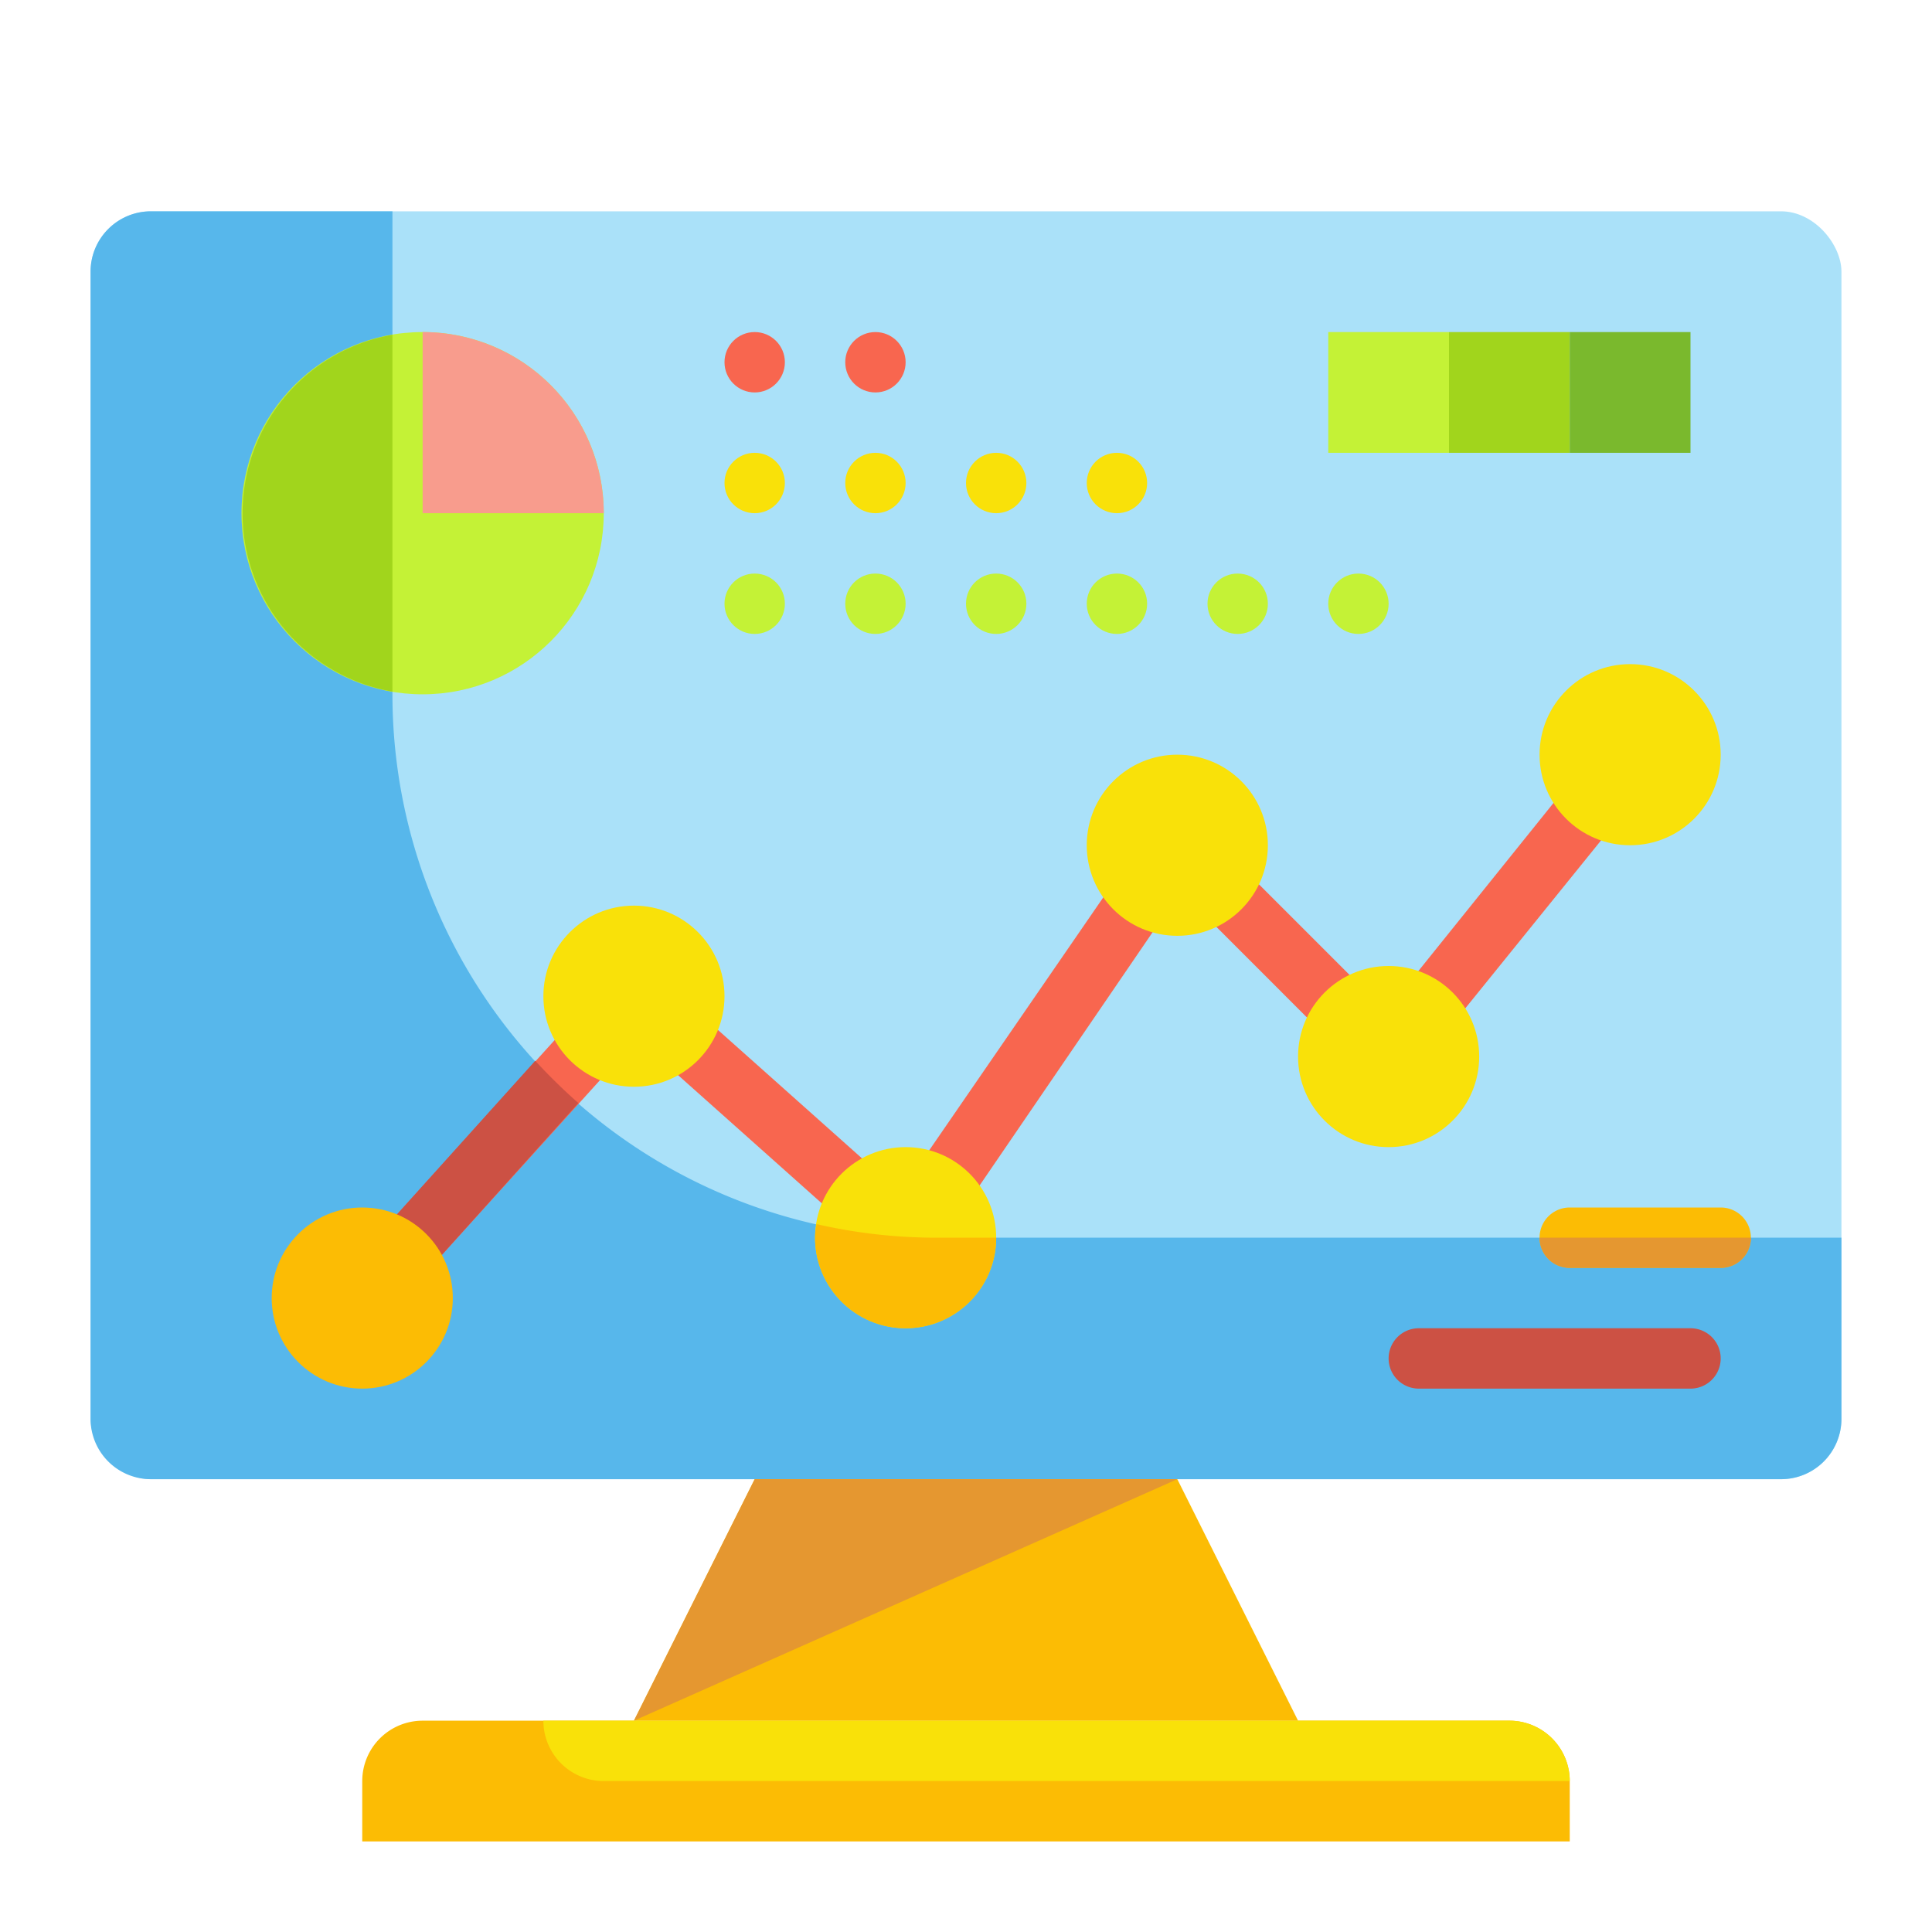  <svg
            class="h-16 w-24"
            viewBox="0 0 64 64"
            xmlns="http://www.w3.org/2000/svg"
          >
            <rect fill="#aae1f9" height="42" rx="2" width="58" x="3" y="7" />
            <path
              d="m13 23v-16h-8a2 2 0 0 0 -2 2v38a2 2 0 0 0 2 2h54a2 2 0 0 0 2-2v-6h-30a18 18 0 0 1 -18-18z"
              fill="#57b7eb"
            />
            <path d="m39 49h-14l-4 8h22z" fill="#fcbc04" />
            <path
              d="m14 57h36a2 2 0 0 1 2 2v2a0 0 0 0 1 0 0h-40a0 0 0 0 1 0 0v-2a2 2 0 0 1 2-2z"
              fill="#fcbc04"
            />
            <path
              d="m18 57h32a2 2 0 0 1 2 2 0 0 0 0 1 0 0h-32a2 2 0 0 1 -2-2 0 0 0 0 1 0 0z"
              fill="#f9e109"
            />
            <path d="m39 49h-14l-4 8z" fill="#e59730" />
            <circle cx="14" cy="17" fill="#c4f236" r="6" />
            <path d="m13 22.91v-11.82a6 6 0 0 0 0 11.82z" fill="#a1d51c" />
            <path d="m14 11v6h6a6 6 0 0 0 -6-6z" fill="#f89c8d" />
            <path d="m44 11h4v4h-4z" fill="#c4f236" />
            <path d="m48 11h4v4h-4z" fill="#a1d51c" />
            <path d="m52 11h4v4h-4z" fill="#7ab92d" />
            <path
              d="m13.33 42.52a1 1 0 0 1 -.67-.26 1 1 0 0 1 -.07-1.41l6.33-7a1 1 0 0 1 1.42-.07 1 1 0 0 1 .07 1.41l-6.33 7a1 1 0 0 1 -.75.33z"
              fill="#f8664f"
            />
            <path
              d="m13.33 42.52a1 1 0 0 0 .75-.33l5.08-5.65a18.89 18.89 0 0 1 -1.43-1.4l-5.14 5.71a1 1 0 0 0 .07 1.41 1 1 0 0 0 .67.26z"
              fill="#cc5144"
            />
            <path
              d="m28.51 40.68a1 1 0 0 1 -.66-.26l-6-5.35a1 1 0 0 1 1.33-1.49l6 5.35a1 1 0 0 1 .08 1.41 1 1 0 0 1 -.75.34z"
              fill="#f8664f"
            />
            <path
              d="m31.14 40.36a1 1 0 0 1 -.57-.18 1 1 0 0 1 -.26-1.39l6.69-9.72a1 1 0 1 1 1.64 1.14l-6.64 9.72a1 1 0 0 1 -.86.43z"
              fill="#f8664f"
            />
            <path
              d="m44.59 34.59a1 1 0 0 1 -.71-.3l-4.17-4.17a1 1 0 1 1 1.41-1.41l4.17 4.17a1 1 0 0 1 0 1.41 1 1 0 0 1 -.7.3z"
              fill="#f8664f"
            />
            <path
              d="m47.24 34.45a1 1 0 0 1 -.78-1.63l5.54-6.89a1 1 0 1 1 1.57 1.25l-5.57 6.89a1 1 0 0 1 -.76.38z"
              fill="#f8664f"
            />
            <circle cx="12" cy="43" fill="#fcbc04" r="3" />
            <circle cx="39" cy="28" fill="#f9e109" r="3" />
            <circle cx="21" cy="33" fill="#f9e109" r="3" />
            <circle cx="30" cy="41" fill="#f9e109" r="3" />
            <circle cx="46" cy="35" fill="#f9e109" r="3" />
            <circle cx="54" cy="25" fill="#f9e109" r="3" />
            <path
              d="m27.05 40.55a2.3 2.3 0 0 0 -.05.45 3 3 0 0 0 6 0h-2a17.71 17.71 0 0 1 -3.95-.45z"
              fill="#fcbc04"
            />
            <circle cx="25" cy="16" fill="#f9e109" r="1" />
            <circle cx="29" cy="16" fill="#f9e109" r="1" />
            <circle cx="33" cy="16" fill="#f9e109" r="1" />
            <circle cx="37" cy="16" fill="#f9e109" r="1" />
            <g fill="#c4f236">
              <circle cx="25" cy="20" r="1" />
              <circle cx="29" cy="20" r="1" />
              <circle cx="33" cy="20" r="1" />
              <circle cx="37" cy="20" r="1" />
              <circle cx="41" cy="20" r="1" />
              <circle cx="45" cy="20" r="1" />
            </g>
            <circle cx="25" cy="12" fill="#f8664f" r="1" />
            <circle cx="29" cy="12" fill="#f8664f" r="1" />
            <path d="m57 42h-5a1 1 0 0 1 0-2h5a1 1 0 0 1 0 2z" fill="#fcbc04" />
            <path d="m56 46h-9a1 1 0 0 1 0-2h9a1 1 0 0 1 0 2z" fill="#cc5144" />
            <path
              d="m51 41h7a0 0 0 0 1 0 0 1 1 0 0 1 -1 1h-5a1 1 0 0 1 -1-1 0 0 0 0 1 0 0z"
              fill="#e59730"
            />
          </svg>